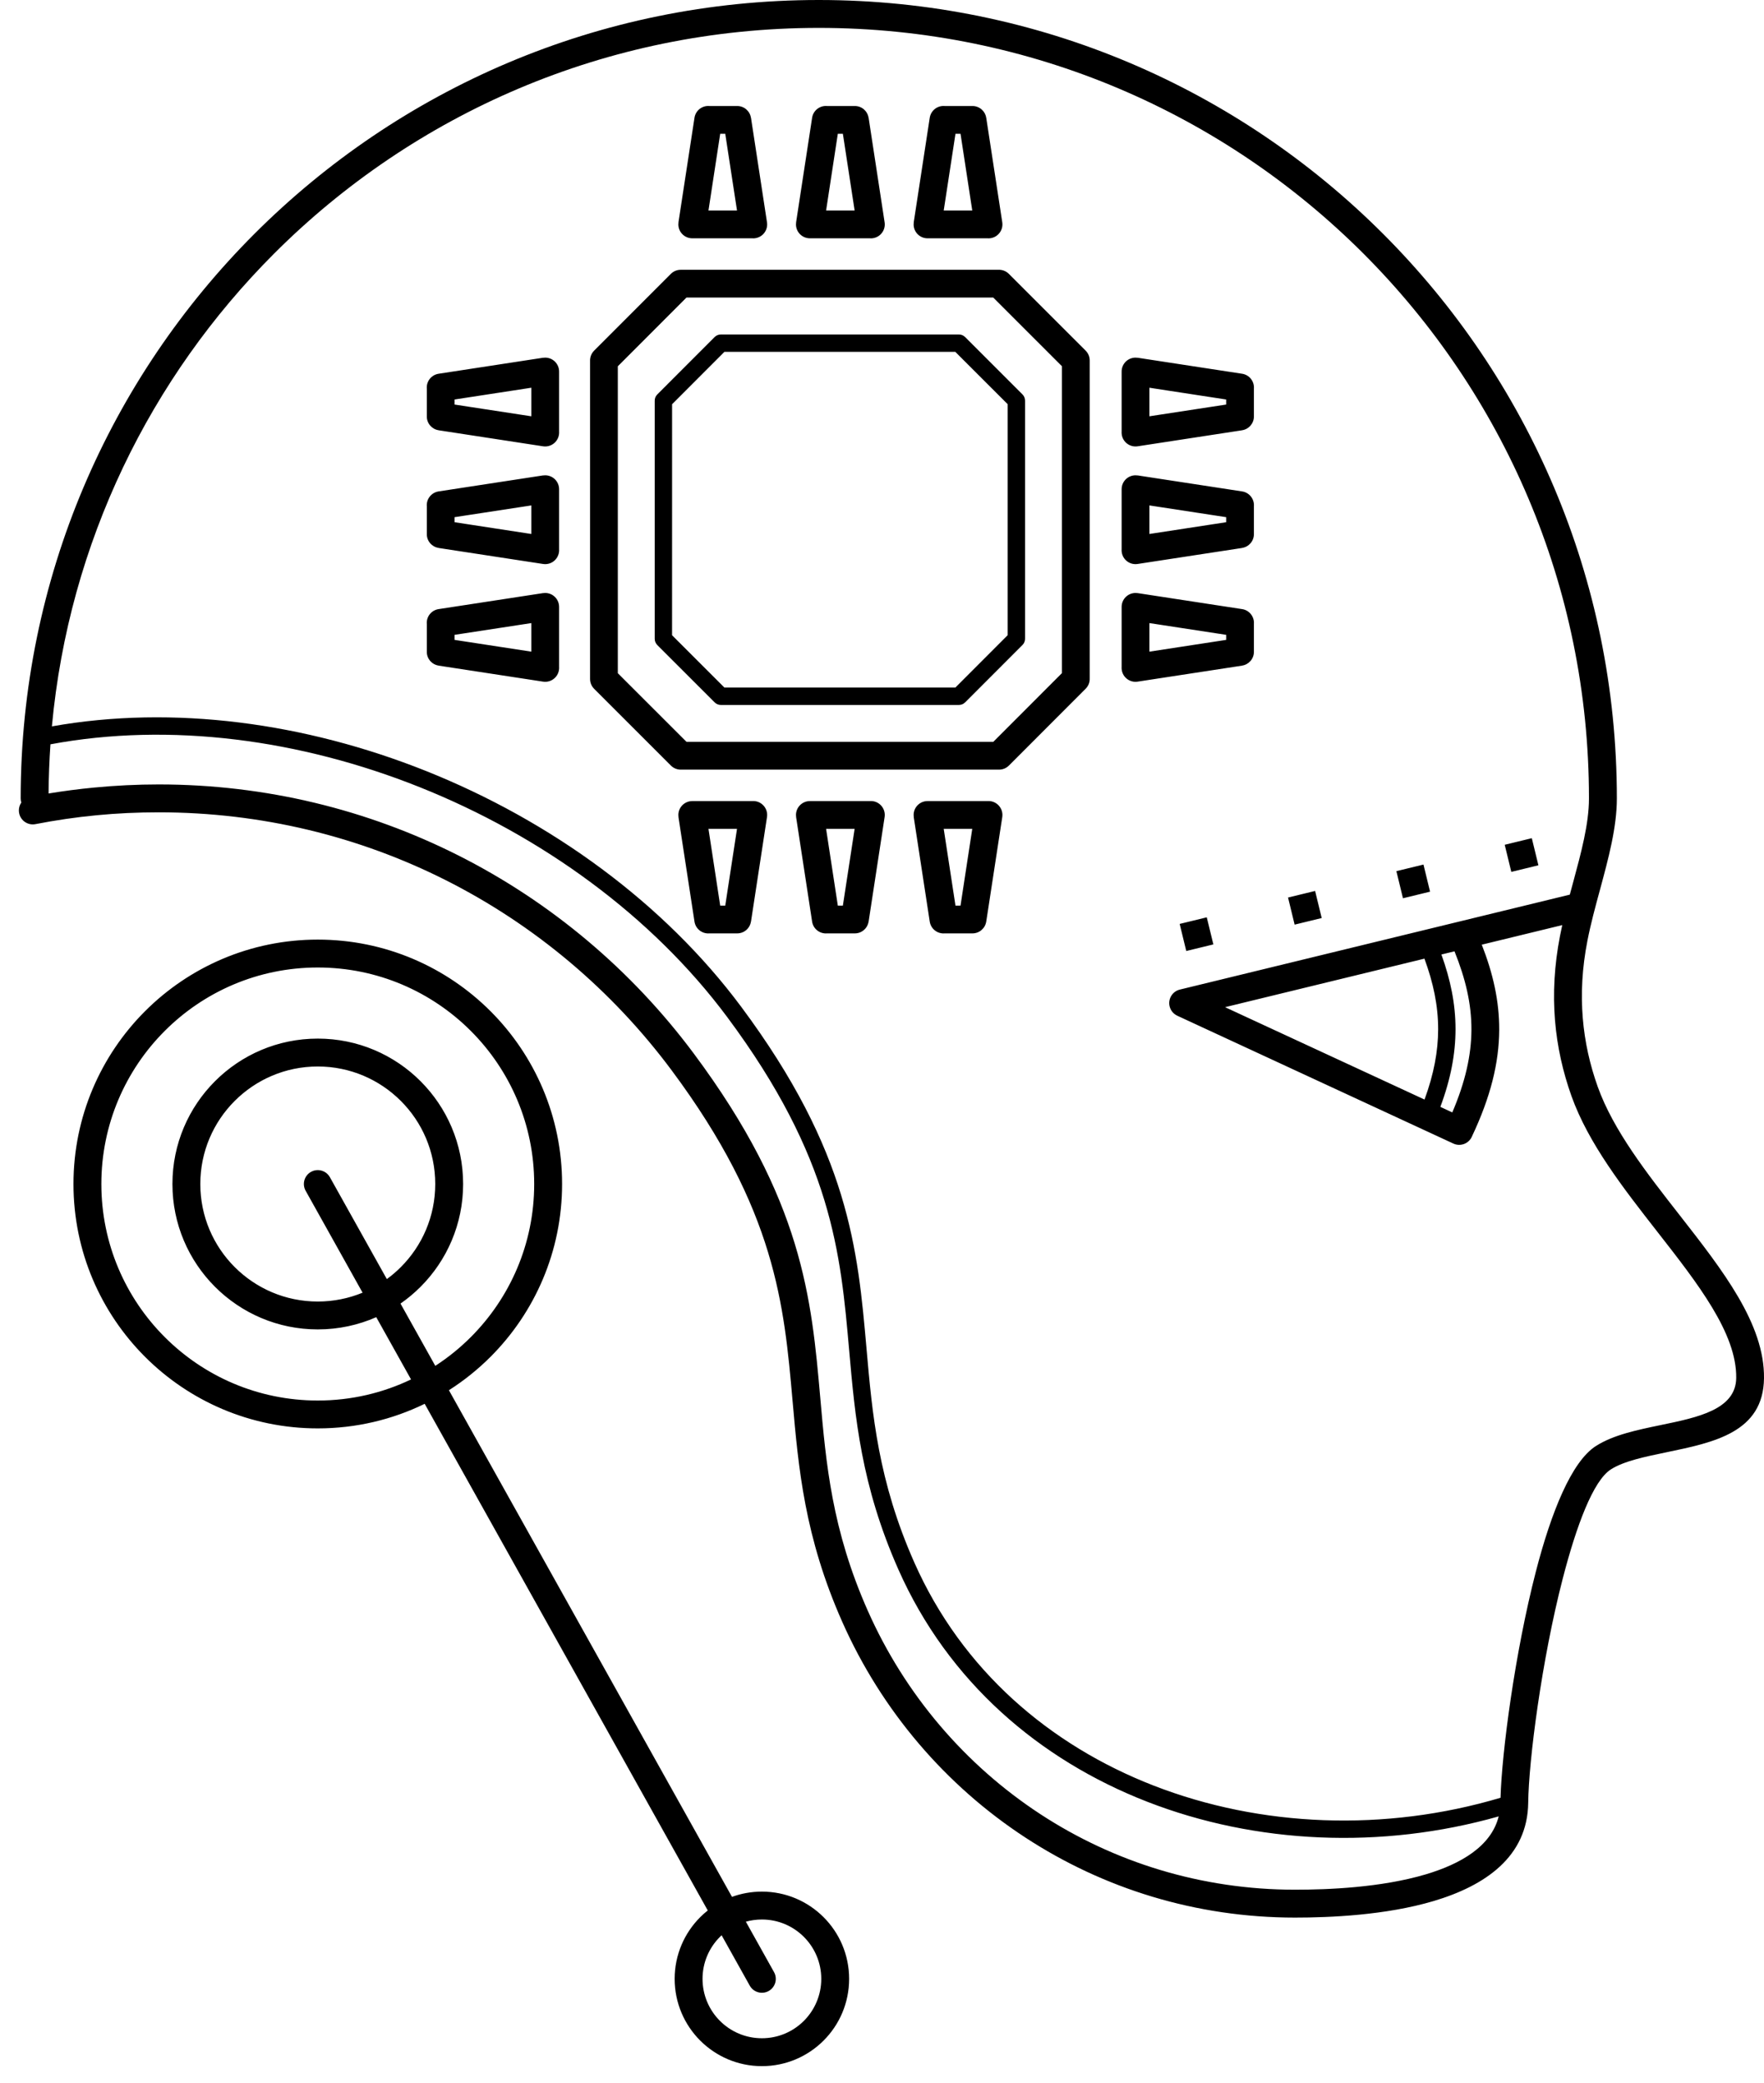 <svg width="72" height="85" viewBox="0 0 72 85" fill="none" xmlns="http://www.w3.org/2000/svg">
<path d="M0.87 32.747C0.787 32.867 0.751 33.02 0.781 33.175C0.839 33.483 1.137 33.685 1.445 33.626C2.272 33.465 3.106 33.343 3.944 33.263C4.765 33.184 5.61 33.144 6.478 33.144C10.686 33.144 14.658 34.135 18.176 35.903C21.819 37.735 24.979 40.401 27.41 43.665C31.665 49.378 32.004 53.235 32.349 57.15C32.592 59.911 32.837 62.7 34.378 66.174C35.986 69.799 38.598 72.85 41.856 74.977C45.024 77.046 48.801 78.24 52.858 78.24C54.268 78.24 56.552 78.147 58.511 77.566C60.62 76.939 62.35 75.757 62.376 73.553C62.395 71.849 62.922 67.752 63.783 64.417C64.349 62.23 65.031 60.412 65.75 59.953C66.284 59.613 67.147 59.435 68.022 59.254C69.971 58.851 71.972 58.437 72 56.237C72.028 54.02 70.325 51.842 68.546 49.566C67.219 47.87 65.847 46.115 65.212 44.336C64.896 43.45 64.683 42.52 64.603 41.536C64.522 40.546 64.574 39.501 64.791 38.392C64.924 37.706 65.116 36.998 65.306 36.3C65.654 35.013 65.994 33.759 65.994 32.575C65.994 23.58 62.348 15.436 56.453 9.541C50.558 3.646 42.414 0 33.419 0C24.424 0 16.28 3.646 10.385 9.541C4.49 15.436 0.844 23.58 0.844 32.575C0.844 32.635 0.853 32.693 0.87 32.747ZM22.82 22.401L22.82 19.96C22.82 19.647 22.566 19.393 22.253 19.393C22.224 19.393 22.196 19.395 22.169 19.399L22.168 19.397L17.904 20.05C17.606 20.095 17.397 20.363 17.421 20.658L17.421 21.204L17.421 21.795C17.421 22.08 17.631 22.315 17.904 22.356L17.904 22.358L22.168 23.011C22.479 23.058 22.768 22.844 22.815 22.533C22.822 22.489 22.823 22.445 22.82 22.401ZM21.686 20.622L21.686 21.787L18.554 21.307V21.101L21.686 20.622ZM22.82 17.6L22.82 15.158C22.82 14.845 22.566 14.592 22.253 14.592C22.224 14.592 22.196 14.594 22.169 14.598L22.168 14.596L17.904 15.249C17.606 15.294 17.397 15.561 17.421 15.857L17.421 16.403L17.421 16.994C17.421 17.278 17.631 17.514 17.904 17.555L17.904 17.556L22.168 18.21C22.479 18.256 22.768 18.042 22.815 17.732C22.822 17.687 22.823 17.643 22.82 17.6ZM21.686 15.82L21.686 16.985L18.554 16.506V16.3L21.686 15.82ZM22.82 27.203L22.82 24.761C22.82 24.448 22.566 24.194 22.253 24.194C22.224 24.194 22.196 24.196 22.169 24.2L22.168 24.199L17.904 24.852C17.606 24.896 17.397 25.164 17.421 25.459L17.421 26.005L17.421 26.597C17.421 26.881 17.631 27.116 17.904 27.157L17.904 27.159L22.168 27.812C22.479 27.859 22.768 27.645 22.815 27.334C22.822 27.29 22.823 27.246 22.82 27.203ZM21.686 25.423L21.686 26.588L18.554 26.108V25.902L21.686 25.423ZM46.915 21.787L46.915 20.622L50.047 21.101V21.307L46.915 21.787ZM45.781 19.96L45.781 22.401C45.778 22.445 45.779 22.489 45.786 22.533C45.832 22.844 46.122 23.058 46.432 23.011L50.697 22.358L50.697 22.356C50.97 22.315 51.18 22.08 51.18 21.795L51.18 21.204L51.18 20.658C51.203 20.363 50.995 20.095 50.697 20.05L46.432 19.397L46.432 19.399C46.405 19.395 46.377 19.393 46.348 19.393C46.035 19.393 45.781 19.647 45.781 19.96ZM46.915 16.985L46.915 15.82L50.047 16.3V16.506L46.915 16.985ZM45.781 15.158L45.781 17.6C45.778 17.643 45.779 17.687 45.786 17.732C45.832 18.042 46.122 18.256 46.432 18.21L50.697 17.556L50.697 17.555C50.97 17.514 51.18 17.278 51.18 16.994L51.18 16.403L51.18 15.857C51.203 15.561 50.995 15.294 50.697 15.249L46.432 14.596L46.432 14.598C46.405 14.594 46.377 14.592 46.348 14.592C46.035 14.592 45.781 14.845 45.781 15.158ZM46.915 26.588L46.915 25.423L50.047 25.902V26.108L46.915 26.588ZM45.781 24.761L45.781 27.203C45.778 27.246 45.779 27.29 45.786 27.334C45.832 27.645 46.122 27.859 46.432 27.812L50.697 27.159L50.697 27.157C50.97 27.116 51.18 26.881 51.18 26.597L51.18 26.005L51.18 25.459C51.203 25.164 50.995 24.896 50.697 24.852L46.432 24.199L46.432 24.2C46.405 24.196 46.377 24.194 46.348 24.194C46.035 24.194 45.781 24.448 45.781 24.761ZM35.498 32.685L33.056 32.685C32.743 32.685 32.489 32.939 32.489 33.252C32.489 33.28 32.491 33.308 32.495 33.336L32.494 33.336L33.147 37.601C33.191 37.898 33.459 38.107 33.754 38.083L34.3 38.084L34.892 38.083C35.176 38.083 35.411 37.874 35.452 37.601L35.454 37.601L36.107 33.336C36.154 33.026 35.94 32.736 35.63 32.689C35.585 32.683 35.541 32.681 35.498 32.685ZM33.718 33.818L34.883 33.818L34.403 36.95H34.197L33.718 33.818ZM30.697 32.685L28.255 32.685C27.942 32.685 27.688 32.939 27.688 33.252C27.688 33.28 27.69 33.308 27.694 33.336L27.692 33.336L28.346 37.601C28.39 37.898 28.658 38.107 28.953 38.083L29.499 38.084L30.09 38.083C30.375 38.083 30.61 37.874 30.651 37.601L30.653 37.601L31.306 33.336C31.353 33.026 31.139 32.736 30.828 32.689C30.784 32.683 30.739 32.681 30.697 32.685ZM28.917 33.818L30.082 33.818L29.602 36.95H29.396L28.917 33.818ZM40.299 32.685L37.857 32.685C37.544 32.685 37.291 32.939 37.291 33.252C37.291 33.28 37.293 33.308 37.297 33.336L37.295 33.336L37.948 37.601C37.993 37.898 38.26 38.107 38.556 38.083L39.102 38.084L39.693 38.083C39.977 38.083 40.213 37.874 40.254 37.601L40.255 37.601L40.909 33.336C40.955 33.026 40.741 32.736 40.431 32.689C40.386 32.683 40.342 32.681 40.299 32.685ZM38.519 33.818L39.684 33.818L39.205 36.95H38.999L38.519 33.818ZM61.417 34.468L61.686 35.574L62.792 35.305L62.523 34.199L61.417 34.468ZM48.15 37.697L48.419 38.802L49.525 38.533L49.256 37.428L48.15 37.697ZM52.573 36.62L52.842 37.726L53.947 37.457L53.678 36.352L52.573 36.62ZM56.995 35.544L57.264 36.65L58.37 36.381L58.101 35.275L56.995 35.544ZM58.79 45.162C59.215 44.023 59.408 42.991 59.409 41.995C59.41 40.959 59.203 39.971 58.833 38.945L59.367 38.815C59.812 39.918 60.063 40.949 60.058 42.02C60.053 43.05 59.812 44.137 59.277 45.388L58.79 45.162ZM58.14 39.114C58.5 40.092 58.701 41.025 58.7 41.995C58.699 42.89 58.525 43.824 58.144 44.863L50.002 41.094L58.14 39.114ZM13.466 48.033C13.314 47.76 12.969 47.661 12.695 47.813C12.421 47.965 12.323 48.311 12.475 48.584L14.799 52.743C14.236 52.975 13.618 53.104 12.97 53.104C11.646 53.104 10.448 52.567 9.58 51.699C8.712 50.832 8.176 49.633 8.176 48.309C8.176 46.985 8.712 45.786 9.58 44.919C10.448 44.051 11.646 43.514 12.97 43.514C14.294 43.514 15.493 44.051 16.361 44.919C17.229 45.786 17.765 46.985 17.765 48.309C17.765 49.633 17.229 50.832 16.361 51.699C16.183 51.877 15.992 52.041 15.789 52.188L13.466 48.033ZM15.357 53.742L16.777 56.282C15.625 56.834 14.334 57.143 12.97 57.143C10.531 57.143 8.323 56.154 6.724 54.555C5.126 52.957 4.137 50.748 4.137 48.309C4.137 45.87 5.126 43.661 6.724 42.063C8.323 40.464 10.531 39.475 12.97 39.475C15.41 39.475 17.618 40.464 19.217 42.063C20.815 43.661 21.804 45.87 21.804 48.309C21.804 50.748 20.815 52.957 19.217 54.555C18.777 54.995 18.291 55.389 17.767 55.728L16.347 53.188C16.64 52.984 16.914 52.755 17.165 52.504C18.239 51.43 18.903 49.947 18.903 48.309C18.903 46.671 18.239 45.188 17.165 44.114C16.092 43.04 14.609 42.376 12.97 42.376C11.332 42.376 9.849 43.04 8.776 44.114C7.702 45.188 7.038 46.671 7.038 48.309C7.038 49.947 7.702 51.43 8.776 52.504C9.849 53.577 11.332 54.242 12.97 54.242C13.82 54.242 14.627 54.063 15.357 53.742ZM17.334 57.277L28.888 77.949C28.78 78.034 28.677 78.126 28.58 78.223C27.936 78.867 27.537 79.757 27.537 80.74C27.537 81.724 27.936 82.614 28.58 83.258C29.225 83.902 30.115 84.301 31.098 84.301C32.081 84.301 32.971 83.902 33.616 83.258C34.26 82.614 34.658 81.724 34.658 80.74C34.658 79.757 34.26 78.867 33.616 78.223C32.971 77.578 32.081 77.18 31.098 77.18C30.669 77.18 30.258 77.256 29.877 77.394L18.323 56.723C18.938 56.331 19.508 55.873 20.021 55.36C21.826 53.555 22.942 51.062 22.942 48.309C22.942 45.556 21.826 43.063 20.021 41.258C18.217 39.454 15.724 38.337 12.97 38.337C10.217 38.337 7.724 39.454 5.92 41.258C4.115 43.063 2.999 45.556 2.999 48.309C2.999 51.062 4.115 53.555 5.92 55.36C7.724 57.164 10.217 58.28 12.97 58.28C14.535 58.28 16.016 57.92 17.334 57.277ZM29.454 78.961L30.602 81.016C30.755 81.29 31.1 81.388 31.373 81.236C31.647 81.084 31.746 80.739 31.593 80.465L30.443 78.407C30.652 78.349 30.871 78.318 31.098 78.318C31.767 78.318 32.373 78.589 32.811 79.027C33.249 79.466 33.521 80.071 33.521 80.74C33.521 81.409 33.249 82.015 32.811 82.454C32.373 82.892 31.767 83.163 31.098 83.163C30.429 83.163 29.823 82.892 29.385 82.454C28.946 82.015 28.675 81.409 28.675 80.74C28.675 80.071 28.946 79.466 29.385 79.027C29.407 79.005 29.43 78.983 29.454 78.961ZM34.883 8.59L33.718 8.59L34.197 5.458H34.403L34.883 8.59ZM33.056 9.723L35.498 9.723C35.541 9.727 35.585 9.726 35.63 9.719C35.94 9.672 36.154 9.383 36.107 9.072L35.454 4.807L35.452 4.808C35.411 4.534 35.176 4.325 34.892 4.325L34.3 4.325L33.754 4.325C33.459 4.301 33.191 4.51 33.147 4.807L32.494 9.072L32.495 9.072C32.491 9.1 32.489 9.128 32.489 9.157C32.489 9.47 32.743 9.723 33.056 9.723ZM30.082 8.59L28.917 8.59L29.396 5.458H29.602L30.082 8.59ZM28.255 9.723L30.697 9.723C30.739 9.727 30.784 9.726 30.828 9.719C31.139 9.672 31.353 9.383 31.306 9.072L30.653 4.807L30.651 4.808C30.61 4.534 30.375 4.325 30.09 4.325L29.499 4.325L28.953 4.325C28.658 4.301 28.39 4.51 28.346 4.807L27.692 9.072L27.694 9.072C27.69 9.1 27.688 9.128 27.688 9.157C27.688 9.47 27.942 9.723 28.255 9.723ZM39.684 8.59L38.519 8.59L38.999 5.458H39.205L39.684 8.59ZM37.857 9.723L40.299 9.723C40.342 9.727 40.386 9.726 40.431 9.719C40.741 9.672 40.955 9.383 40.909 9.072L40.255 4.807L40.254 4.808C40.213 4.534 39.977 4.325 39.693 4.325L39.102 4.325L38.556 4.325C38.26 4.301 37.993 4.51 37.948 4.807L37.295 9.072L37.297 9.072C37.293 9.1 37.291 9.128 37.291 9.157C37.291 9.47 37.544 9.723 37.857 9.723ZM34.283 28.763L39.141 28.763C39.239 28.763 39.328 28.723 39.392 28.658L39.393 28.659L41.736 26.314C41.809 26.24 41.843 26.143 41.839 26.048L41.839 16.345C41.839 16.247 41.799 16.158 41.734 16.093L41.734 16.093L39.39 13.75C39.316 13.677 39.219 13.643 39.124 13.647L29.421 13.647C29.323 13.647 29.234 13.687 29.169 13.752L29.169 13.751L26.826 16.096C26.753 16.169 26.719 16.267 26.723 16.362L26.723 26.065C26.723 26.163 26.763 26.252 26.828 26.316L26.827 26.317L29.172 28.66C29.241 28.729 29.332 28.763 29.422 28.763V28.764H34.283V28.763ZM38.994 28.054L34.283 28.054V28.053H29.568L27.431 25.918L27.432 16.493L29.568 14.355L38.992 14.356L41.13 16.492L41.13 25.916L38.994 28.054ZM34.283 31.402L40.779 31.402C40.936 31.402 41.078 31.338 41.18 31.235L41.181 31.235L44.313 28.1C44.43 27.983 44.485 27.828 44.478 27.675L44.478 14.707C44.478 14.55 44.414 14.408 44.311 14.306L44.311 14.305L41.176 11.172C41.059 11.056 40.904 11.001 40.751 11.008L27.783 11.008C27.626 11.008 27.484 11.072 27.381 11.175L27.381 11.175L24.248 14.309C24.132 14.427 24.077 14.582 24.084 14.735L24.084 27.703C24.084 27.86 24.148 28.002 24.251 28.104L24.251 28.105L27.385 31.238C27.503 31.354 27.658 31.409 27.811 31.402L34.283 31.402ZM40.543 30.268L28.021 30.268L25.217 27.467L25.217 14.945L28.019 12.141L40.541 12.141L43.344 14.943L43.344 27.465L40.543 30.268ZM64.074 36.502L48.157 40.376C47.853 40.45 47.666 40.756 47.739 41.06C47.782 41.236 47.901 41.372 48.053 41.442L48.053 41.443L59.321 46.659C59.605 46.791 59.943 46.666 60.074 46.382L60.076 46.376C60.844 44.755 61.185 43.361 61.192 42.024C61.197 40.839 60.94 39.719 60.481 38.544L63.766 37.745C63.734 37.889 63.703 38.033 63.675 38.179C63.438 39.394 63.381 40.539 63.469 41.625C63.558 42.716 63.794 43.744 64.141 44.719C64.834 46.659 66.267 48.492 67.652 50.264C69.306 52.38 70.889 54.404 70.866 56.223C70.85 57.511 69.302 57.831 67.795 58.142C66.817 58.345 65.853 58.544 65.141 58.998C64.143 59.634 63.314 61.701 62.686 64.132C61.833 67.432 61.3 71.485 61.246 73.351C56.534 74.752 51.459 74.555 47.084 72.853C42.846 71.205 39.267 68.144 37.321 63.756C35.843 60.423 35.604 57.711 35.368 55.025C35.012 50.98 34.661 46.996 30.248 41.071C27.105 36.85 22.491 33.493 17.383 31.455C12.467 29.494 7.089 28.753 2.118 29.637C2.814 22.128 6.15 15.385 11.19 10.345C16.878 4.657 24.738 1.138 33.419 1.138C42.1 1.138 49.96 4.657 55.649 10.345C61.337 16.035 64.856 23.894 64.856 32.575C64.856 33.614 64.536 34.794 64.208 36.006C64.163 36.171 64.118 36.336 64.074 36.502ZM2.059 30.369C6.949 29.457 12.264 30.175 17.122 32.114C22.111 34.104 26.615 37.379 29.679 41.493C33.97 47.255 34.312 51.141 34.659 55.086C34.901 57.83 35.145 60.601 36.671 64.042C38.698 68.613 42.421 71.801 46.828 73.514C51.261 75.238 56.387 75.468 61.171 74.111C60.868 75.322 59.643 76.045 58.191 76.477C56.374 77.016 54.203 77.102 52.858 77.102C49.026 77.102 45.461 75.976 42.474 74.026C39.401 72.019 36.937 69.14 35.418 65.716C33.954 62.416 33.717 59.721 33.482 57.052C33.124 52.977 32.77 48.963 28.321 42.99C25.785 39.585 22.487 36.803 18.683 34.89C15.007 33.042 10.861 32.006 6.478 32.006C5.6 32.006 4.719 32.049 3.837 32.134C3.209 32.194 2.591 32.275 1.983 32.375C1.987 31.701 2.013 31.032 2.059 30.369Z" fill="black"/>
</svg>
